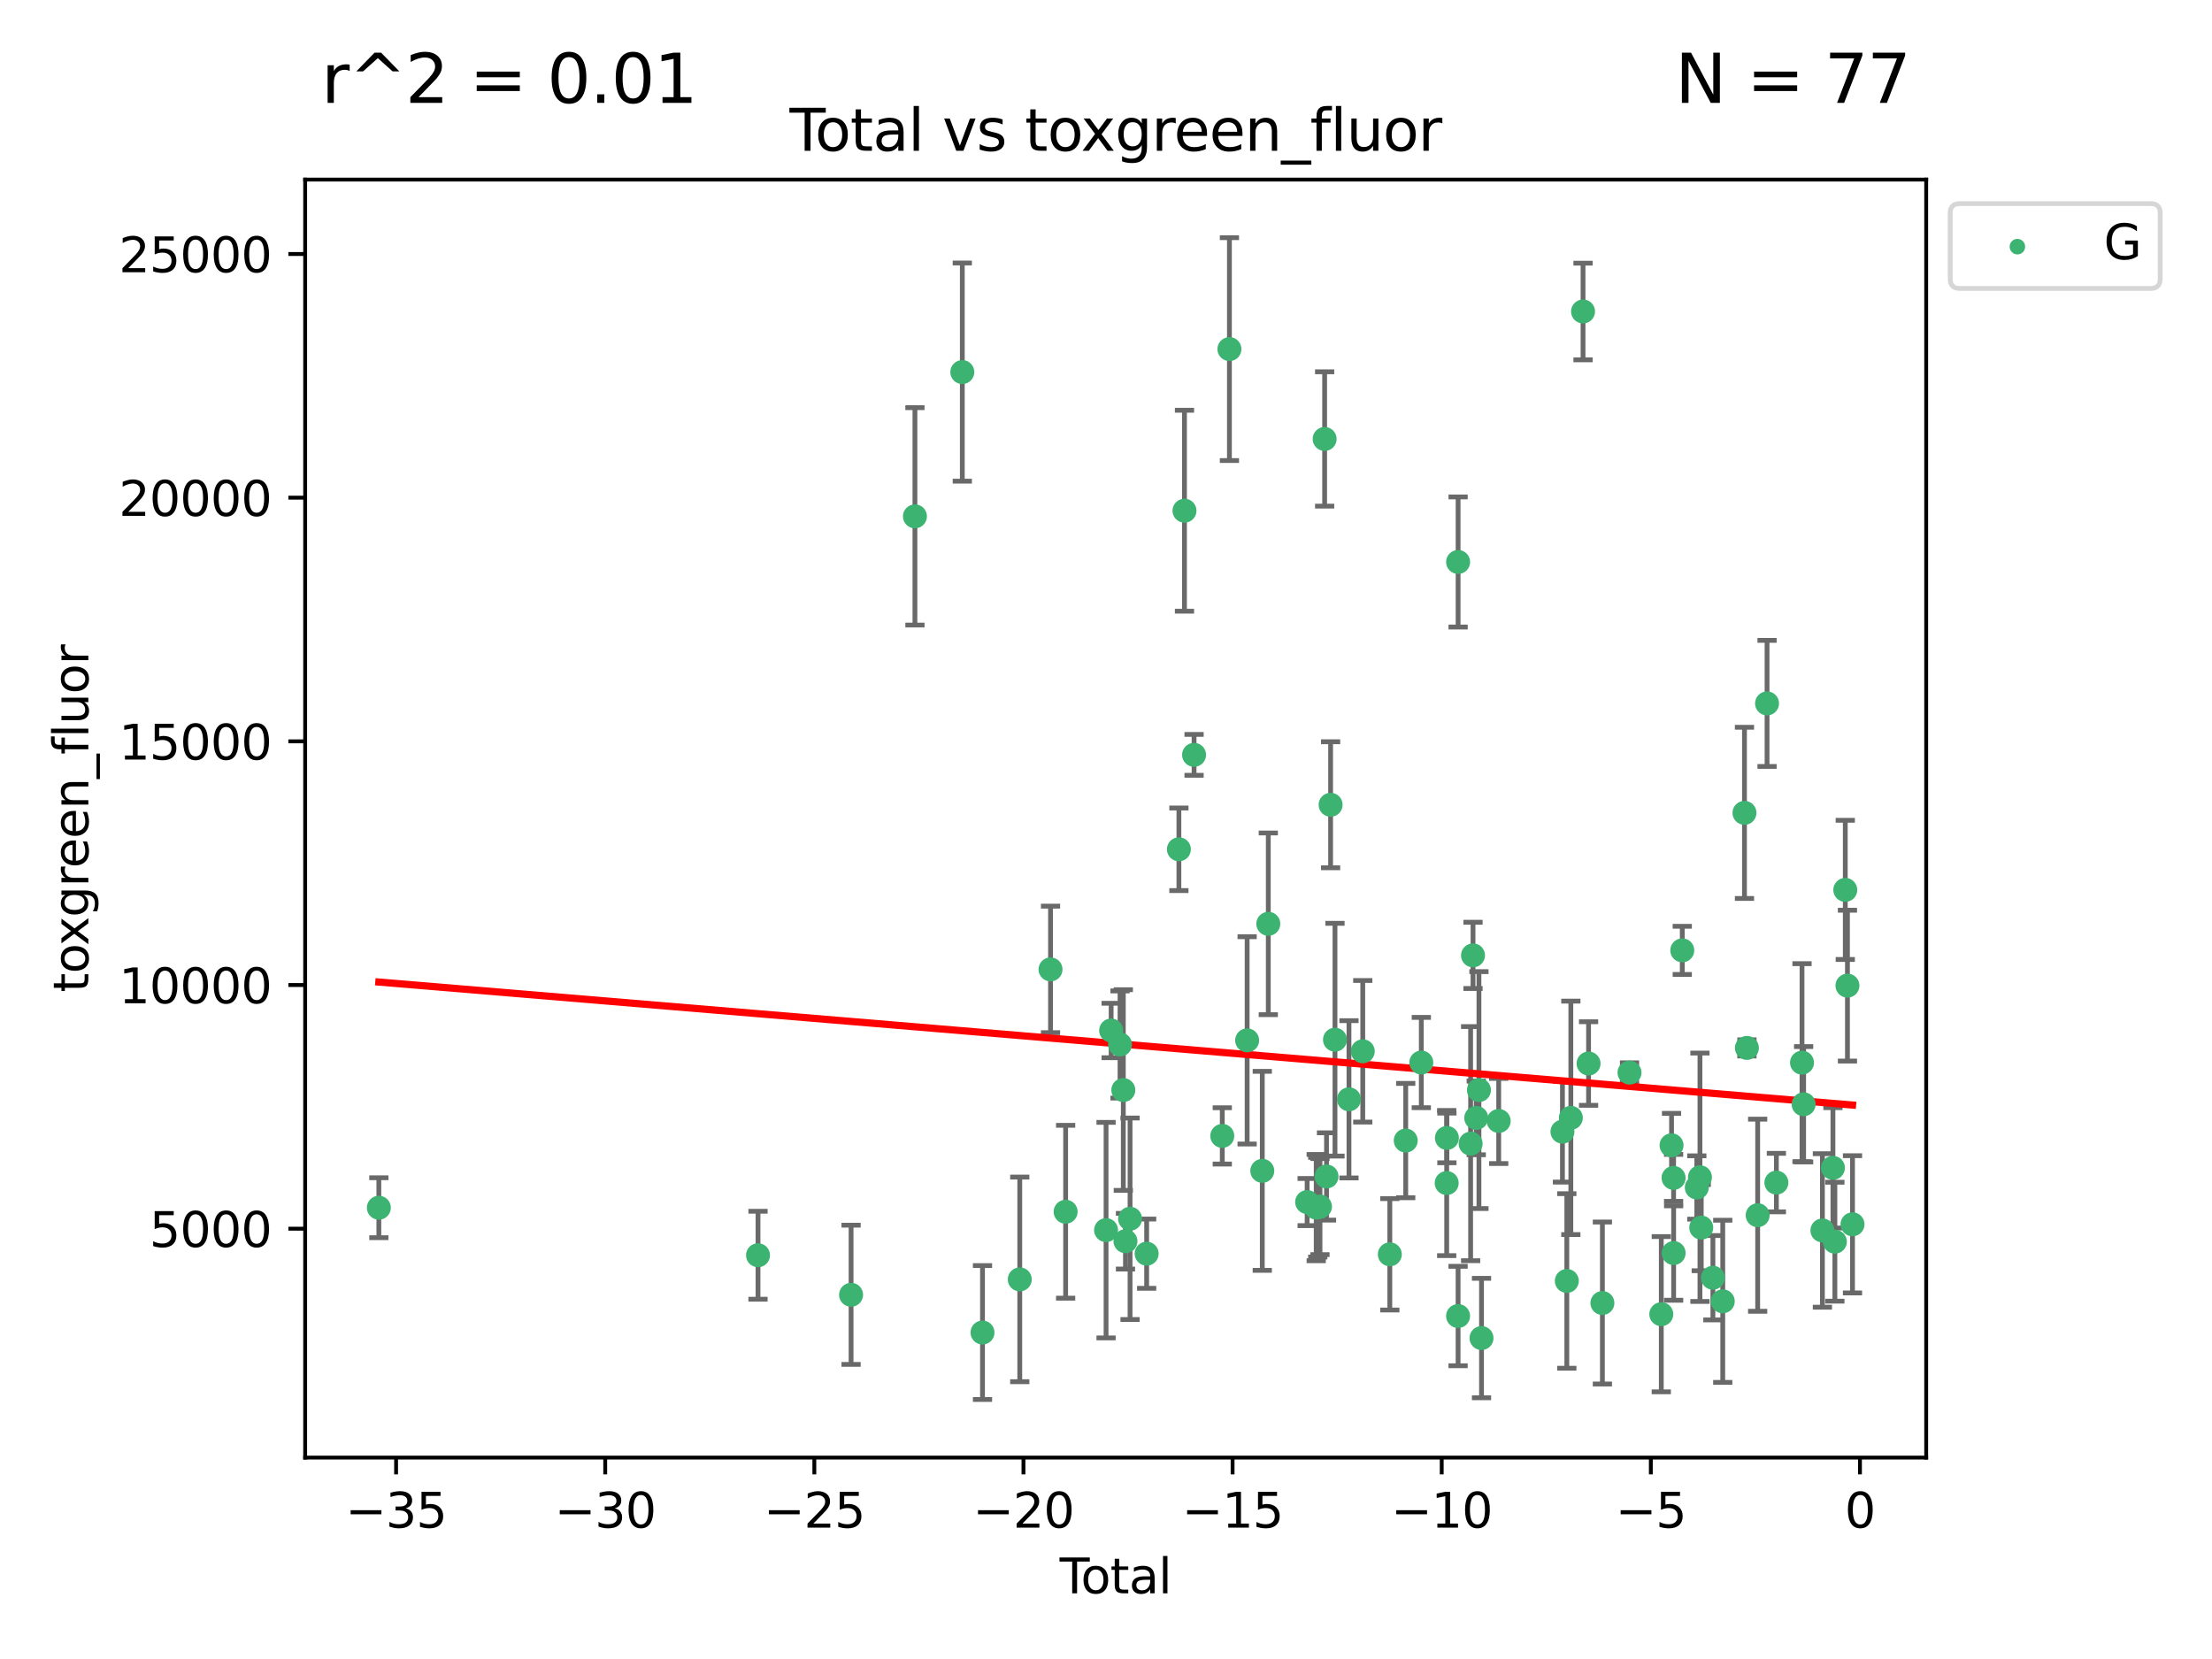 <?xml version="1.0" encoding="utf-8" standalone="no"?>
<!DOCTYPE svg PUBLIC "-//W3C//DTD SVG 1.1//EN"
  "http://www.w3.org/Graphics/SVG/1.1/DTD/svg11.dtd">
<svg xmlns:xlink="http://www.w3.org/1999/xlink" width="460.8pt" height="345.6pt" viewBox="0 0 460.8 345.6" xmlns="http://www.w3.org/2000/svg" version="1.1">
 <defs>
  <style type="text/css">*{stroke-linejoin: round; stroke-linecap: butt}</style>
 </defs>
 <g id="figure_1">
  <g id="patch_1">
   <path d="M 0 345.6 
L 460.8 345.6 
L 460.8 0 
L 0 0 
z
" style="fill: #ffffff"/>
  </g>
  <g id="axes_1">
   <g id="patch_2">
    <path d="M 63.571 303.64 
L 401.26 303.64 
L 401.26 37.411 
L 63.571 37.411 
z
" style="fill: #ffffff"/>
   </g>
   <g id="PathCollection_1">
    <defs>
     <path id="mf7a1ef591c" d="M 0 1.118 
C 0.297 1.118 0.581 1 0.791 0.791 
C 1 0.581 1.118 0.297 1.118 0 
C 1.118 -0.297 1 -0.581 0.791 -0.791 
C 0.581 -1 0.297 -1.118 0 -1.118 
C -0.297 -1.118 -0.581 -1 -0.791 -0.791 
C -1 -0.581 -1.118 -0.297 -1.118 0 
C -1.118 0.297 -1 0.581 -0.791 0.791 
C -0.581 1 -0.297 1.118 0 1.118 
z
" style="stroke: #3cb371"/>
    </defs>
    <g clip-path="url(#pe144954fd4)">
     <use xlink:href="#mf7a1ef591c" x="78.921" y="251.591" style="fill: #3cb371; stroke: #3cb371"/>
     <use xlink:href="#mf7a1ef591c" x="157.907" y="261.491" style="fill: #3cb371; stroke: #3cb371"/>
     <use xlink:href="#mf7a1ef591c" x="177.295" y="269.727" style="fill: #3cb371; stroke: #3cb371"/>
     <use xlink:href="#mf7a1ef591c" x="190.597" y="107.565" style="fill: #3cb371; stroke: #3cb371"/>
     <use xlink:href="#mf7a1ef591c" x="200.466" y="77.509" style="fill: #3cb371; stroke: #3cb371"/>
     <use xlink:href="#mf7a1ef591c" x="204.672" y="277.592" style="fill: #3cb371; stroke: #3cb371"/>
     <use xlink:href="#mf7a1ef591c" x="212.436" y="266.521" style="fill: #3cb371; stroke: #3cb371"/>
     <use xlink:href="#mf7a1ef591c" x="218.843" y="201.943" style="fill: #3cb371; stroke: #3cb371"/>
     <use xlink:href="#mf7a1ef591c" x="221.992" y="252.429" style="fill: #3cb371; stroke: #3cb371"/>
     <use xlink:href="#mf7a1ef591c" x="230.413" y="256.257" style="fill: #3cb371; stroke: #3cb371"/>
     <use xlink:href="#mf7a1ef591c" x="231.47" y="214.671" style="fill: #3cb371; stroke: #3cb371"/>
     <use xlink:href="#mf7a1ef591c" x="233.325" y="217.587" style="fill: #3cb371; stroke: #3cb371"/>
     <use xlink:href="#mf7a1ef591c" x="234.008" y="227.079" style="fill: #3cb371; stroke: #3cb371"/>
     <use xlink:href="#mf7a1ef591c" x="234.456" y="258.569" style="fill: #3cb371; stroke: #3cb371"/>
     <use xlink:href="#mf7a1ef591c" x="235.412" y="253.888" style="fill: #3cb371; stroke: #3cb371"/>
     <use xlink:href="#mf7a1ef591c" x="238.869" y="261.16" style="fill: #3cb371; stroke: #3cb371"/>
     <use xlink:href="#mf7a1ef591c" x="245.586" y="176.924" style="fill: #3cb371; stroke: #3cb371"/>
     <use xlink:href="#mf7a1ef591c" x="246.75" y="106.389" style="fill: #3cb371; stroke: #3cb371"/>
     <use xlink:href="#mf7a1ef591c" x="248.747" y="157.248" style="fill: #3cb371; stroke: #3cb371"/>
     <use xlink:href="#mf7a1ef591c" x="254.623" y="236.628" style="fill: #3cb371; stroke: #3cb371"/>
     <use xlink:href="#mf7a1ef591c" x="256.112" y="72.725" style="fill: #3cb371; stroke: #3cb371"/>
     <use xlink:href="#mf7a1ef591c" x="259.801" y="216.725" style="fill: #3cb371; stroke: #3cb371"/>
     <use xlink:href="#mf7a1ef591c" x="262.956" y="243.908" style="fill: #3cb371; stroke: #3cb371"/>
     <use xlink:href="#mf7a1ef591c" x="264.21" y="192.447" style="fill: #3cb371; stroke: #3cb371"/>
     <use xlink:href="#mf7a1ef591c" x="272.302" y="250.411" style="fill: #3cb371; stroke: #3cb371"/>
     <use xlink:href="#mf7a1ef591c" x="274.19" y="251.563" style="fill: #3cb371; stroke: #3cb371"/>
     <use xlink:href="#mf7a1ef591c" x="274.511" y="251.486" style="fill: #3cb371; stroke: #3cb371"/>
     <use xlink:href="#mf7a1ef591c" x="274.977" y="251.355" style="fill: #3cb371; stroke: #3cb371"/>
     <use xlink:href="#mf7a1ef591c" x="275.946" y="91.446" style="fill: #3cb371; stroke: #3cb371"/>
     <use xlink:href="#mf7a1ef591c" x="276.338" y="245.08" style="fill: #3cb371; stroke: #3cb371"/>
     <use xlink:href="#mf7a1ef591c" x="277.189" y="167.65" style="fill: #3cb371; stroke: #3cb371"/>
     <use xlink:href="#mf7a1ef591c" x="278.102" y="216.587" style="fill: #3cb371; stroke: #3cb371"/>
     <use xlink:href="#mf7a1ef591c" x="281.016" y="229.006" style="fill: #3cb371; stroke: #3cb371"/>
     <use xlink:href="#mf7a1ef591c" x="283.889" y="219.004" style="fill: #3cb371; stroke: #3cb371"/>
     <use xlink:href="#mf7a1ef591c" x="289.525" y="261.299" style="fill: #3cb371; stroke: #3cb371"/>
     <use xlink:href="#mf7a1ef591c" x="292.838" y="237.6" style="fill: #3cb371; stroke: #3cb371"/>
     <use xlink:href="#mf7a1ef591c" x="296.085" y="221.347" style="fill: #3cb371; stroke: #3cb371"/>
     <use xlink:href="#mf7a1ef591c" x="301.372" y="246.45" style="fill: #3cb371; stroke: #3cb371"/>
     <use xlink:href="#mf7a1ef591c" x="301.416" y="237.051" style="fill: #3cb371; stroke: #3cb371"/>
     <use xlink:href="#mf7a1ef591c" x="303.745" y="274.151" style="fill: #3cb371; stroke: #3cb371"/>
     <use xlink:href="#mf7a1ef591c" x="303.75" y="117.071" style="fill: #3cb371; stroke: #3cb371"/>
     <use xlink:href="#mf7a1ef591c" x="306.359" y="238.241" style="fill: #3cb371; stroke: #3cb371"/>
     <use xlink:href="#mf7a1ef591c" x="306.856" y="199.022" style="fill: #3cb371; stroke: #3cb371"/>
     <use xlink:href="#mf7a1ef591c" x="307.528" y="232.881" style="fill: #3cb371; stroke: #3cb371"/>
     <use xlink:href="#mf7a1ef591c" x="308.091" y="227.084" style="fill: #3cb371; stroke: #3cb371"/>
     <use xlink:href="#mf7a1ef591c" x="308.627" y="278.742" style="fill: #3cb371; stroke: #3cb371"/>
     <use xlink:href="#mf7a1ef591c" x="312.207" y="233.518" style="fill: #3cb371; stroke: #3cb371"/>
     <use xlink:href="#mf7a1ef591c" x="325.486" y="235.747" style="fill: #3cb371; stroke: #3cb371"/>
     <use xlink:href="#mf7a1ef591c" x="326.397" y="266.846" style="fill: #3cb371; stroke: #3cb371"/>
     <use xlink:href="#mf7a1ef591c" x="327.236" y="232.867" style="fill: #3cb371; stroke: #3cb371"/>
     <use xlink:href="#mf7a1ef591c" x="329.775" y="64.887" style="fill: #3cb371; stroke: #3cb371"/>
     <use xlink:href="#mf7a1ef591c" x="330.928" y="221.552" style="fill: #3cb371; stroke: #3cb371"/>
     <use xlink:href="#mf7a1ef591c" x="333.808" y="271.442" style="fill: #3cb371; stroke: #3cb371"/>
     <use xlink:href="#mf7a1ef591c" x="339.457" y="223.44" style="fill: #3cb371; stroke: #3cb371"/>
     <use xlink:href="#mf7a1ef591c" x="346.077" y="273.771" style="fill: #3cb371; stroke: #3cb371"/>
     <use xlink:href="#mf7a1ef591c" x="348.213" y="238.585" style="fill: #3cb371; stroke: #3cb371"/>
     <use xlink:href="#mf7a1ef591c" x="348.64" y="245.377" style="fill: #3cb371; stroke: #3cb371"/>
     <use xlink:href="#mf7a1ef591c" x="348.65" y="261.033" style="fill: #3cb371; stroke: #3cb371"/>
     <use xlink:href="#mf7a1ef591c" x="350.447" y="197.977" style="fill: #3cb371; stroke: #3cb371"/>
     <use xlink:href="#mf7a1ef591c" x="353.476" y="247.376" style="fill: #3cb371; stroke: #3cb371"/>
     <use xlink:href="#mf7a1ef591c" x="354.132" y="245.248" style="fill: #3cb371; stroke: #3cb371"/>
     <use xlink:href="#mf7a1ef591c" x="354.402" y="255.732" style="fill: #3cb371; stroke: #3cb371"/>
     <use xlink:href="#mf7a1ef591c" x="356.828" y="266.175" style="fill: #3cb371; stroke: #3cb371"/>
     <use xlink:href="#mf7a1ef591c" x="358.882" y="271.087" style="fill: #3cb371; stroke: #3cb371"/>
     <use xlink:href="#mf7a1ef591c" x="363.406" y="169.334" style="fill: #3cb371; stroke: #3cb371"/>
     <use xlink:href="#mf7a1ef591c" x="363.914" y="218.299" style="fill: #3cb371; stroke: #3cb371"/>
     <use xlink:href="#mf7a1ef591c" x="366.154" y="253.152" style="fill: #3cb371; stroke: #3cb371"/>
     <use xlink:href="#mf7a1ef591c" x="368.109" y="146.532" style="fill: #3cb371; stroke: #3cb371"/>
     <use xlink:href="#mf7a1ef591c" x="370.053" y="246.359" style="fill: #3cb371; stroke: #3cb371"/>
     <use xlink:href="#mf7a1ef591c" x="375.392" y="221.369" style="fill: #3cb371; stroke: #3cb371"/>
     <use xlink:href="#mf7a1ef591c" x="375.727" y="230.038" style="fill: #3cb371; stroke: #3cb371"/>
     <use xlink:href="#mf7a1ef591c" x="379.641" y="256.326" style="fill: #3cb371; stroke: #3cb371"/>
     <use xlink:href="#mf7a1ef591c" x="381.833" y="243.286" style="fill: #3cb371; stroke: #3cb371"/>
     <use xlink:href="#mf7a1ef591c" x="382.238" y="258.666" style="fill: #3cb371; stroke: #3cb371"/>
     <use xlink:href="#mf7a1ef591c" x="384.406" y="185.381" style="fill: #3cb371; stroke: #3cb371"/>
     <use xlink:href="#mf7a1ef591c" x="384.857" y="205.324" style="fill: #3cb371; stroke: #3cb371"/>
     <use xlink:href="#mf7a1ef591c" x="385.911" y="255.045" style="fill: #3cb371; stroke: #3cb371"/>
    </g>
   </g>
   <g id="matplotlib.axis_1">
    <g id="xtick_1">
     <g id="line2d_1">
      <defs>
       <path id="m5ee447bede" d="M 0 0 
L 0 3.5 
" style="stroke: #000000; stroke-width: 0.8"/>
      </defs>
      <g>
       <use xlink:href="#m5ee447bede" x="82.512" y="303.64" style="stroke: #000000; stroke-width: 0.8"/>
      </g>
     </g>
     <g id="text_1">
      <!-- −35 -->
      <g transform="translate(71.96 318.238)scale(0.1 -0.1)">
       <defs>
        <path id="DejaVuSans-2212" d="M 678 2272 
L 4684 2272 
L 4684 1741 
L 678 1741 
L 678 2272 
z
" transform="scale(0.016)"/>
        <path id="DejaVuSans-33" d="M 2597 2516 
Q 3050 2419 3304 2112 
Q 3559 1806 3559 1356 
Q 3559 666 3084 287 
Q 2609 -91 1734 -91 
Q 1441 -91 1130 -33 
Q 819 25 488 141 
L 488 750 
Q 750 597 1062 519 
Q 1375 441 1716 441 
Q 2309 441 2620 675 
Q 2931 909 2931 1356 
Q 2931 1769 2642 2001 
Q 2353 2234 1838 2234 
L 1294 2234 
L 1294 2753 
L 1863 2753 
Q 2328 2753 2575 2939 
Q 2822 3125 2822 3475 
Q 2822 3834 2567 4026 
Q 2313 4219 1838 4219 
Q 1578 4219 1281 4162 
Q 984 4106 628 3988 
L 628 4550 
Q 988 4650 1302 4700 
Q 1616 4750 1894 4750 
Q 2613 4750 3031 4423 
Q 3450 4097 3450 3541 
Q 3450 3153 3228 2886 
Q 3006 2619 2597 2516 
z
" transform="scale(0.016)"/>
        <path id="DejaVuSans-35" d="M 691 4666 
L 3169 4666 
L 3169 4134 
L 1269 4134 
L 1269 2991 
Q 1406 3038 1543 3061 
Q 1681 3084 1819 3084 
Q 2600 3084 3056 2656 
Q 3513 2228 3513 1497 
Q 3513 744 3044 326 
Q 2575 -91 1722 -91 
Q 1428 -91 1123 -41 
Q 819 9 494 109 
L 494 744 
Q 775 591 1075 516 
Q 1375 441 1709 441 
Q 2250 441 2565 725 
Q 2881 1009 2881 1497 
Q 2881 1984 2565 2268 
Q 2250 2553 1709 2553 
Q 1456 2553 1204 2497 
Q 953 2441 691 2322 
L 691 4666 
z
" transform="scale(0.016)"/>
       </defs>
       <use xlink:href="#DejaVuSans-2212"/>
       <use xlink:href="#DejaVuSans-33" x="83.789"/>
       <use xlink:href="#DejaVuSans-35" x="147.412"/>
      </g>
     </g>
    </g>
    <g id="xtick_2">
     <g id="line2d_2">
      <g>
       <use xlink:href="#m5ee447bede" x="126.077" y="303.64" style="stroke: #000000; stroke-width: 0.8"/>
      </g>
     </g>
     <g id="text_2">
      <!-- −30 -->
      <g transform="translate(115.524 318.238)scale(0.1 -0.1)">
       <defs>
        <path id="DejaVuSans-30" d="M 2034 4250 
Q 1547 4250 1301 3770 
Q 1056 3291 1056 2328 
Q 1056 1369 1301 889 
Q 1547 409 2034 409 
Q 2525 409 2770 889 
Q 3016 1369 3016 2328 
Q 3016 3291 2770 3770 
Q 2525 4250 2034 4250 
z
M 2034 4750 
Q 2819 4750 3233 4129 
Q 3647 3509 3647 2328 
Q 3647 1150 3233 529 
Q 2819 -91 2034 -91 
Q 1250 -91 836 529 
Q 422 1150 422 2328 
Q 422 3509 836 4129 
Q 1250 4750 2034 4750 
z
" transform="scale(0.016)"/>
       </defs>
       <use xlink:href="#DejaVuSans-2212"/>
       <use xlink:href="#DejaVuSans-33" x="83.789"/>
       <use xlink:href="#DejaVuSans-30" x="147.412"/>
      </g>
     </g>
    </g>
    <g id="xtick_3">
     <g id="line2d_3">
      <g>
       <use xlink:href="#m5ee447bede" x="169.641" y="303.64" style="stroke: #000000; stroke-width: 0.8"/>
      </g>
     </g>
     <g id="text_3">
      <!-- −25 -->
      <g transform="translate(159.089 318.238)scale(0.1 -0.1)">
       <defs>
        <path id="DejaVuSans-32" d="M 1228 531 
L 3431 531 
L 3431 0 
L 469 0 
L 469 531 
Q 828 903 1448 1529 
Q 2069 2156 2228 2338 
Q 2531 2678 2651 2914 
Q 2772 3150 2772 3378 
Q 2772 3750 2511 3984 
Q 2250 4219 1831 4219 
Q 1534 4219 1204 4116 
Q 875 4013 500 3803 
L 500 4441 
Q 881 4594 1212 4672 
Q 1544 4750 1819 4750 
Q 2544 4750 2975 4387 
Q 3406 4025 3406 3419 
Q 3406 3131 3298 2873 
Q 3191 2616 2906 2266 
Q 2828 2175 2409 1742 
Q 1991 1309 1228 531 
z
" transform="scale(0.016)"/>
       </defs>
       <use xlink:href="#DejaVuSans-2212"/>
       <use xlink:href="#DejaVuSans-32" x="83.789"/>
       <use xlink:href="#DejaVuSans-35" x="147.412"/>
      </g>
     </g>
    </g>
    <g id="xtick_4">
     <g id="line2d_4">
      <g>
       <use xlink:href="#m5ee447bede" x="213.206" y="303.64" style="stroke: #000000; stroke-width: 0.8"/>
      </g>
     </g>
     <g id="text_4">
      <!-- −20 -->
      <g transform="translate(202.653 318.238)scale(0.1 -0.1)">
       <use xlink:href="#DejaVuSans-2212"/>
       <use xlink:href="#DejaVuSans-32" x="83.789"/>
       <use xlink:href="#DejaVuSans-30" x="147.412"/>
      </g>
     </g>
    </g>
    <g id="xtick_5">
     <g id="line2d_5">
      <g>
       <use xlink:href="#m5ee447bede" x="256.77" y="303.64" style="stroke: #000000; stroke-width: 0.8"/>
      </g>
     </g>
     <g id="text_5">
      <!-- −15 -->
      <g transform="translate(246.218 318.238)scale(0.1 -0.1)">
       <defs>
        <path id="DejaVuSans-31" d="M 794 531 
L 1825 531 
L 1825 4091 
L 703 3866 
L 703 4441 
L 1819 4666 
L 2450 4666 
L 2450 531 
L 3481 531 
L 3481 0 
L 794 0 
L 794 531 
z
" transform="scale(0.016)"/>
       </defs>
       <use xlink:href="#DejaVuSans-2212"/>
       <use xlink:href="#DejaVuSans-31" x="83.789"/>
       <use xlink:href="#DejaVuSans-35" x="147.412"/>
      </g>
     </g>
    </g>
    <g id="xtick_6">
     <g id="line2d_6">
      <g>
       <use xlink:href="#m5ee447bede" x="300.335" y="303.64" style="stroke: #000000; stroke-width: 0.8"/>
      </g>
     </g>
     <g id="text_6">
      <!-- −10 -->
      <g transform="translate(289.782 318.238)scale(0.1 -0.1)">
       <use xlink:href="#DejaVuSans-2212"/>
       <use xlink:href="#DejaVuSans-31" x="83.789"/>
       <use xlink:href="#DejaVuSans-30" x="147.412"/>
      </g>
     </g>
    </g>
    <g id="xtick_7">
     <g id="line2d_7">
      <g>
       <use xlink:href="#m5ee447bede" x="343.899" y="303.64" style="stroke: #000000; stroke-width: 0.8"/>
      </g>
     </g>
     <g id="text_7">
      <!-- −5 -->
      <g transform="translate(336.528 318.238)scale(0.1 -0.1)">
       <use xlink:href="#DejaVuSans-2212"/>
       <use xlink:href="#DejaVuSans-35" x="83.789"/>
      </g>
     </g>
    </g>
    <g id="xtick_8">
     <g id="line2d_8">
      <g>
       <use xlink:href="#m5ee447bede" x="387.464" y="303.64" style="stroke: #000000; stroke-width: 0.8"/>
      </g>
     </g>
     <g id="text_8">
      <!-- 0 -->
      <g transform="translate(384.283 318.238)scale(0.1 -0.1)">
       <use xlink:href="#DejaVuSans-30"/>
      </g>
     </g>
    </g>
    <g id="text_9">
     <!-- Total -->
     <g transform="translate(220.739 331.917)scale(0.1 -0.1)">
      <defs>
       <path id="DejaVuSans-54" d="M -19 4666 
L 3928 4666 
L 3928 4134 
L 2272 4134 
L 2272 0 
L 1638 0 
L 1638 4134 
L -19 4134 
L -19 4666 
z
" transform="scale(0.016)"/>
       <path id="DejaVuSans-6f" d="M 1959 3097 
Q 1497 3097 1228 2736 
Q 959 2375 959 1747 
Q 959 1119 1226 758 
Q 1494 397 1959 397 
Q 2419 397 2687 759 
Q 2956 1122 2956 1747 
Q 2956 2369 2687 2733 
Q 2419 3097 1959 3097 
z
M 1959 3584 
Q 2709 3584 3137 3096 
Q 3566 2609 3566 1747 
Q 3566 888 3137 398 
Q 2709 -91 1959 -91 
Q 1206 -91 779 398 
Q 353 888 353 1747 
Q 353 2609 779 3096 
Q 1206 3584 1959 3584 
z
" transform="scale(0.016)"/>
       <path id="DejaVuSans-74" d="M 1172 4494 
L 1172 3500 
L 2356 3500 
L 2356 3053 
L 1172 3053 
L 1172 1153 
Q 1172 725 1289 603 
Q 1406 481 1766 481 
L 2356 481 
L 2356 0 
L 1766 0 
Q 1100 0 847 248 
Q 594 497 594 1153 
L 594 3053 
L 172 3053 
L 172 3500 
L 594 3500 
L 594 4494 
L 1172 4494 
z
" transform="scale(0.016)"/>
       <path id="DejaVuSans-61" d="M 2194 1759 
Q 1497 1759 1228 1600 
Q 959 1441 959 1056 
Q 959 750 1161 570 
Q 1363 391 1709 391 
Q 2188 391 2477 730 
Q 2766 1069 2766 1631 
L 2766 1759 
L 2194 1759 
z
M 3341 1997 
L 3341 0 
L 2766 0 
L 2766 531 
Q 2569 213 2275 61 
Q 1981 -91 1556 -91 
Q 1019 -91 701 211 
Q 384 513 384 1019 
Q 384 1609 779 1909 
Q 1175 2209 1959 2209 
L 2766 2209 
L 2766 2266 
Q 2766 2663 2505 2880 
Q 2244 3097 1772 3097 
Q 1472 3097 1187 3025 
Q 903 2953 641 2809 
L 641 3341 
Q 956 3463 1253 3523 
Q 1550 3584 1831 3584 
Q 2591 3584 2966 3190 
Q 3341 2797 3341 1997 
z
" transform="scale(0.016)"/>
       <path id="DejaVuSans-6c" d="M 603 4863 
L 1178 4863 
L 1178 0 
L 603 0 
L 603 4863 
z
" transform="scale(0.016)"/>
      </defs>
      <use xlink:href="#DejaVuSans-54"/>
      <use xlink:href="#DejaVuSans-6f" x="44.084"/>
      <use xlink:href="#DejaVuSans-74" x="105.266"/>
      <use xlink:href="#DejaVuSans-61" x="144.475"/>
      <use xlink:href="#DejaVuSans-6c" x="205.754"/>
     </g>
    </g>
   </g>
   <g id="matplotlib.axis_2">
    <g id="ytick_1">
     <g id="line2d_9">
      <defs>
       <path id="m5519aa13ea" d="M 0 0 
L -3.5 0 
" style="stroke: #000000; stroke-width: 0.8"/>
      </defs>
      <g>
       <use xlink:href="#m5519aa13ea" x="63.571" y="255.959" style="stroke: #000000; stroke-width: 0.8"/>
      </g>
     </g>
     <g id="text_10">
      <!-- 5000 -->
      <g transform="translate(31.121 259.758)scale(0.1 -0.1)">
       <use xlink:href="#DejaVuSans-35"/>
       <use xlink:href="#DejaVuSans-30" x="63.623"/>
       <use xlink:href="#DejaVuSans-30" x="127.246"/>
       <use xlink:href="#DejaVuSans-30" x="190.869"/>
      </g>
     </g>
    </g>
    <g id="ytick_2">
     <g id="line2d_10">
      <g>
       <use xlink:href="#m5519aa13ea" x="63.571" y="205.197" style="stroke: #000000; stroke-width: 0.8"/>
      </g>
     </g>
     <g id="text_11">
      <!-- 10000 -->
      <g transform="translate(24.759 208.997)scale(0.1 -0.1)">
       <use xlink:href="#DejaVuSans-31"/>
       <use xlink:href="#DejaVuSans-30" x="63.623"/>
       <use xlink:href="#DejaVuSans-30" x="127.246"/>
       <use xlink:href="#DejaVuSans-30" x="190.869"/>
       <use xlink:href="#DejaVuSans-30" x="254.492"/>
      </g>
     </g>
    </g>
    <g id="ytick_3">
     <g id="line2d_11">
      <g>
       <use xlink:href="#m5519aa13ea" x="63.571" y="154.436" style="stroke: #000000; stroke-width: 0.8"/>
      </g>
     </g>
     <g id="text_12">
      <!-- 15000 -->
      <g transform="translate(24.759 158.235)scale(0.1 -0.1)">
       <use xlink:href="#DejaVuSans-31"/>
       <use xlink:href="#DejaVuSans-35" x="63.623"/>
       <use xlink:href="#DejaVuSans-30" x="127.246"/>
       <use xlink:href="#DejaVuSans-30" x="190.869"/>
       <use xlink:href="#DejaVuSans-30" x="254.492"/>
      </g>
     </g>
    </g>
    <g id="ytick_4">
     <g id="line2d_12">
      <g>
       <use xlink:href="#m5519aa13ea" x="63.571" y="103.674" style="stroke: #000000; stroke-width: 0.8"/>
      </g>
     </g>
     <g id="text_13">
      <!-- 20000 -->
      <g transform="translate(24.759 107.473)scale(0.1 -0.1)">
       <use xlink:href="#DejaVuSans-32"/>
       <use xlink:href="#DejaVuSans-30" x="63.623"/>
       <use xlink:href="#DejaVuSans-30" x="127.246"/>
       <use xlink:href="#DejaVuSans-30" x="190.869"/>
       <use xlink:href="#DejaVuSans-30" x="254.492"/>
      </g>
     </g>
    </g>
    <g id="ytick_5">
     <g id="line2d_13">
      <g>
       <use xlink:href="#m5519aa13ea" x="63.571" y="52.912" style="stroke: #000000; stroke-width: 0.8"/>
      </g>
     </g>
     <g id="text_14">
      <!-- 25000 -->
      <g transform="translate(24.759 56.711)scale(0.1 -0.1)">
       <use xlink:href="#DejaVuSans-32"/>
       <use xlink:href="#DejaVuSans-35" x="63.623"/>
       <use xlink:href="#DejaVuSans-30" x="127.246"/>
       <use xlink:href="#DejaVuSans-30" x="190.869"/>
       <use xlink:href="#DejaVuSans-30" x="254.492"/>
      </g>
     </g>
    </g>
    <g id="text_15">
     <!-- toxgreen_fluor -->
     <g transform="translate(18.401 206.72)rotate(-90)scale(0.1 -0.1)">
      <defs>
       <path id="DejaVuSans-78" d="M 3513 3500 
L 2247 1797 
L 3578 0 
L 2900 0 
L 1881 1375 
L 863 0 
L 184 0 
L 1544 1831 
L 300 3500 
L 978 3500 
L 1906 2253 
L 2834 3500 
L 3513 3500 
z
" transform="scale(0.016)"/>
       <path id="DejaVuSans-67" d="M 2906 1791 
Q 2906 2416 2648 2759 
Q 2391 3103 1925 3103 
Q 1463 3103 1205 2759 
Q 947 2416 947 1791 
Q 947 1169 1205 825 
Q 1463 481 1925 481 
Q 2391 481 2648 825 
Q 2906 1169 2906 1791 
z
M 3481 434 
Q 3481 -459 3084 -895 
Q 2688 -1331 1869 -1331 
Q 1566 -1331 1297 -1286 
Q 1028 -1241 775 -1147 
L 775 -588 
Q 1028 -725 1275 -790 
Q 1522 -856 1778 -856 
Q 2344 -856 2625 -561 
Q 2906 -266 2906 331 
L 2906 616 
Q 2728 306 2450 153 
Q 2172 0 1784 0 
Q 1141 0 747 490 
Q 353 981 353 1791 
Q 353 2603 747 3093 
Q 1141 3584 1784 3584 
Q 2172 3584 2450 3431 
Q 2728 3278 2906 2969 
L 2906 3500 
L 3481 3500 
L 3481 434 
z
" transform="scale(0.016)"/>
       <path id="DejaVuSans-72" d="M 2631 2963 
Q 2534 3019 2420 3045 
Q 2306 3072 2169 3072 
Q 1681 3072 1420 2755 
Q 1159 2438 1159 1844 
L 1159 0 
L 581 0 
L 581 3500 
L 1159 3500 
L 1159 2956 
Q 1341 3275 1631 3429 
Q 1922 3584 2338 3584 
Q 2397 3584 2469 3576 
Q 2541 3569 2628 3553 
L 2631 2963 
z
" transform="scale(0.016)"/>
       <path id="DejaVuSans-65" d="M 3597 1894 
L 3597 1613 
L 953 1613 
Q 991 1019 1311 708 
Q 1631 397 2203 397 
Q 2534 397 2845 478 
Q 3156 559 3463 722 
L 3463 178 
Q 3153 47 2828 -22 
Q 2503 -91 2169 -91 
Q 1331 -91 842 396 
Q 353 884 353 1716 
Q 353 2575 817 3079 
Q 1281 3584 2069 3584 
Q 2775 3584 3186 3129 
Q 3597 2675 3597 1894 
z
M 3022 2063 
Q 3016 2534 2758 2815 
Q 2500 3097 2075 3097 
Q 1594 3097 1305 2825 
Q 1016 2553 972 2059 
L 3022 2063 
z
" transform="scale(0.016)"/>
       <path id="DejaVuSans-6e" d="M 3513 2113 
L 3513 0 
L 2938 0 
L 2938 2094 
Q 2938 2591 2744 2837 
Q 2550 3084 2163 3084 
Q 1697 3084 1428 2787 
Q 1159 2491 1159 1978 
L 1159 0 
L 581 0 
L 581 3500 
L 1159 3500 
L 1159 2956 
Q 1366 3272 1645 3428 
Q 1925 3584 2291 3584 
Q 2894 3584 3203 3211 
Q 3513 2838 3513 2113 
z
" transform="scale(0.016)"/>
       <path id="DejaVuSans-5f" d="M 3263 -1063 
L 3263 -1509 
L -63 -1509 
L -63 -1063 
L 3263 -1063 
z
" transform="scale(0.016)"/>
       <path id="DejaVuSans-66" d="M 2375 4863 
L 2375 4384 
L 1825 4384 
Q 1516 4384 1395 4259 
Q 1275 4134 1275 3809 
L 1275 3500 
L 2222 3500 
L 2222 3053 
L 1275 3053 
L 1275 0 
L 697 0 
L 697 3053 
L 147 3053 
L 147 3500 
L 697 3500 
L 697 3744 
Q 697 4328 969 4595 
Q 1241 4863 1831 4863 
L 2375 4863 
z
" transform="scale(0.016)"/>
       <path id="DejaVuSans-75" d="M 544 1381 
L 544 3500 
L 1119 3500 
L 1119 1403 
Q 1119 906 1312 657 
Q 1506 409 1894 409 
Q 2359 409 2629 706 
Q 2900 1003 2900 1516 
L 2900 3500 
L 3475 3500 
L 3475 0 
L 2900 0 
L 2900 538 
Q 2691 219 2414 64 
Q 2138 -91 1772 -91 
Q 1169 -91 856 284 
Q 544 659 544 1381 
z
M 1991 3584 
L 1991 3584 
z
" transform="scale(0.016)"/>
      </defs>
      <use xlink:href="#DejaVuSans-74"/>
      <use xlink:href="#DejaVuSans-6f" x="39.209"/>
      <use xlink:href="#DejaVuSans-78" x="97.266"/>
      <use xlink:href="#DejaVuSans-67" x="156.445"/>
      <use xlink:href="#DejaVuSans-72" x="219.922"/>
      <use xlink:href="#DejaVuSans-65" x="258.785"/>
      <use xlink:href="#DejaVuSans-65" x="320.309"/>
      <use xlink:href="#DejaVuSans-6e" x="381.832"/>
      <use xlink:href="#DejaVuSans-5f" x="445.211"/>
      <use xlink:href="#DejaVuSans-66" x="495.211"/>
      <use xlink:href="#DejaVuSans-6c" x="530.416"/>
      <use xlink:href="#DejaVuSans-75" x="558.199"/>
      <use xlink:href="#DejaVuSans-6f" x="621.578"/>
      <use xlink:href="#DejaVuSans-72" x="682.76"/>
     </g>
    </g>
   </g>
   <g id="LineCollection_1">
    <path d="M 78.921 257.833 
L 78.921 245.349 
" clip-path="url(#pe144954fd4)" style="fill: none; stroke: #696969"/>
    <path d="M 157.907 270.651 
L 157.907 252.331 
" clip-path="url(#pe144954fd4)" style="fill: none; stroke: #696969"/>
    <path d="M 177.295 284.225 
L 177.295 255.229 
" clip-path="url(#pe144954fd4)" style="fill: none; stroke: #696969"/>
    <path d="M 190.597 130.21 
L 190.597 84.921 
" clip-path="url(#pe144954fd4)" style="fill: none; stroke: #696969"/>
    <path d="M 200.466 100.235 
L 200.466 54.783 
" clip-path="url(#pe144954fd4)" style="fill: none; stroke: #696969"/>
    <path d="M 204.672 291.539 
L 204.672 263.645 
" clip-path="url(#pe144954fd4)" style="fill: none; stroke: #696969"/>
    <path d="M 212.436 287.833 
L 212.436 245.208 
" clip-path="url(#pe144954fd4)" style="fill: none; stroke: #696969"/>
    <path d="M 218.843 215.117 
L 218.843 188.769 
" clip-path="url(#pe144954fd4)" style="fill: none; stroke: #696969"/>
    <path d="M 221.992 270.435 
L 221.992 234.422 
" clip-path="url(#pe144954fd4)" style="fill: none; stroke: #696969"/>
    <path d="M 230.413 278.707 
L 230.413 233.807 
" clip-path="url(#pe144954fd4)" style="fill: none; stroke: #696969"/>
    <path d="M 231.47 220.342 
L 231.47 209 
" clip-path="url(#pe144954fd4)" style="fill: none; stroke: #696969"/>
    <path d="M 233.325 228.748 
L 233.325 206.426 
" clip-path="url(#pe144954fd4)" style="fill: none; stroke: #696969"/>
    <path d="M 234.008 247.98 
L 234.008 206.178 
" clip-path="url(#pe144954fd4)" style="fill: none; stroke: #696969"/>
    <path d="M 234.456 264.364 
L 234.456 252.774 
" clip-path="url(#pe144954fd4)" style="fill: none; stroke: #696969"/>
    <path d="M 235.412 274.878 
L 235.412 232.898 
" clip-path="url(#pe144954fd4)" style="fill: none; stroke: #696969"/>
    <path d="M 238.869 268.373 
L 238.869 253.946 
" clip-path="url(#pe144954fd4)" style="fill: none; stroke: #696969"/>
    <path d="M 245.586 185.526 
L 245.586 168.322 
" clip-path="url(#pe144954fd4)" style="fill: none; stroke: #696969"/>
    <path d="M 246.75 127.318 
L 246.75 85.461 
" clip-path="url(#pe144954fd4)" style="fill: none; stroke: #696969"/>
    <path d="M 248.747 161.508 
L 248.747 152.989 
" clip-path="url(#pe144954fd4)" style="fill: none; stroke: #696969"/>
    <path d="M 254.623 242.491 
L 254.623 230.765 
" clip-path="url(#pe144954fd4)" style="fill: none; stroke: #696969"/>
    <path d="M 256.112 95.938 
L 256.112 49.513 
" clip-path="url(#pe144954fd4)" style="fill: none; stroke: #696969"/>
    <path d="M 259.801 238.319 
L 259.801 195.132 
" clip-path="url(#pe144954fd4)" style="fill: none; stroke: #696969"/>
    <path d="M 262.956 264.634 
L 262.956 223.182 
" clip-path="url(#pe144954fd4)" style="fill: none; stroke: #696969"/>
    <path d="M 264.21 211.369 
L 264.21 173.526 
" clip-path="url(#pe144954fd4)" style="fill: none; stroke: #696969"/>
    <path d="M 272.302 255.321 
L 272.302 245.501 
" clip-path="url(#pe144954fd4)" style="fill: none; stroke: #696969"/>
    <path d="M 274.19 262.63 
L 274.19 240.495 
" clip-path="url(#pe144954fd4)" style="fill: none; stroke: #696969"/>
    <path d="M 274.511 261.865 
L 274.511 241.107 
" clip-path="url(#pe144954fd4)" style="fill: none; stroke: #696969"/>
    <path d="M 274.977 261.363 
L 274.977 241.347 
" clip-path="url(#pe144954fd4)" style="fill: none; stroke: #696969"/>
    <path d="M 275.946 105.439 
L 275.946 77.452 
" clip-path="url(#pe144954fd4)" style="fill: none; stroke: #696969"/>
    <path d="M 276.338 254.173 
L 276.338 235.987 
" clip-path="url(#pe144954fd4)" style="fill: none; stroke: #696969"/>
    <path d="M 277.189 180.778 
L 277.189 154.521 
" clip-path="url(#pe144954fd4)" style="fill: none; stroke: #696969"/>
    <path d="M 278.102 240.832 
L 278.102 192.342 
" clip-path="url(#pe144954fd4)" style="fill: none; stroke: #696969"/>
    <path d="M 281.016 245.385 
L 281.016 212.626 
" clip-path="url(#pe144954fd4)" style="fill: none; stroke: #696969"/>
    <path d="M 283.889 233.752 
L 283.889 204.257 
" clip-path="url(#pe144954fd4)" style="fill: none; stroke: #696969"/>
    <path d="M 289.525 272.895 
L 289.525 249.702 
" clip-path="url(#pe144954fd4)" style="fill: none; stroke: #696969"/>
    <path d="M 292.838 249.507 
L 292.838 225.693 
" clip-path="url(#pe144954fd4)" style="fill: none; stroke: #696969"/>
    <path d="M 296.085 230.749 
L 296.085 211.945 
" clip-path="url(#pe144954fd4)" style="fill: none; stroke: #696969"/>
    <path d="M 301.372 261.566 
L 301.372 231.335 
" clip-path="url(#pe144954fd4)" style="fill: none; stroke: #696969"/>
    <path d="M 301.416 242.224 
L 301.416 231.878 
" clip-path="url(#pe144954fd4)" style="fill: none; stroke: #696969"/>
    <path d="M 303.745 284.512 
L 303.745 263.79 
" clip-path="url(#pe144954fd4)" style="fill: none; stroke: #696969"/>
    <path d="M 303.75 130.62 
L 303.75 103.523 
" clip-path="url(#pe144954fd4)" style="fill: none; stroke: #696969"/>
    <path d="M 306.359 262.629 
L 306.359 213.854 
" clip-path="url(#pe144954fd4)" style="fill: none; stroke: #696969"/>
    <path d="M 306.856 205.921 
L 306.856 192.122 
" clip-path="url(#pe144954fd4)" style="fill: none; stroke: #696969"/>
    <path d="M 307.528 240.56 
L 307.528 225.203 
" clip-path="url(#pe144954fd4)" style="fill: none; stroke: #696969"/>
    <path d="M 308.091 251.76 
L 308.091 202.409 
" clip-path="url(#pe144954fd4)" style="fill: none; stroke: #696969"/>
    <path d="M 308.627 291.186 
L 308.627 266.299 
" clip-path="url(#pe144954fd4)" style="fill: none; stroke: #696969"/>
    <path d="M 312.207 242.384 
L 312.207 224.653 
" clip-path="url(#pe144954fd4)" style="fill: none; stroke: #696969"/>
    <path d="M 325.486 246.252 
L 325.486 225.242 
" clip-path="url(#pe144954fd4)" style="fill: none; stroke: #696969"/>
    <path d="M 326.397 285.025 
L 326.397 248.666 
" clip-path="url(#pe144954fd4)" style="fill: none; stroke: #696969"/>
    <path d="M 327.236 257.183 
L 327.236 208.551 
" clip-path="url(#pe144954fd4)" style="fill: none; stroke: #696969"/>
    <path d="M 329.775 74.955 
L 329.775 54.819 
" clip-path="url(#pe144954fd4)" style="fill: none; stroke: #696969"/>
    <path d="M 330.928 230.258 
L 330.928 212.846 
" clip-path="url(#pe144954fd4)" style="fill: none; stroke: #696969"/>
    <path d="M 333.808 288.314 
L 333.808 254.57 
" clip-path="url(#pe144954fd4)" style="fill: none; stroke: #696969"/>
    <path d="M 339.457 225.475 
L 339.457 221.405 
" clip-path="url(#pe144954fd4)" style="fill: none; stroke: #696969"/>
    <path d="M 346.077 289.941 
L 346.077 257.602 
" clip-path="url(#pe144954fd4)" style="fill: none; stroke: #696969"/>
    <path d="M 348.213 245.232 
L 348.213 231.937 
" clip-path="url(#pe144954fd4)" style="fill: none; stroke: #696969"/>
    <path d="M 348.64 250.271 
L 348.64 240.483 
" clip-path="url(#pe144954fd4)" style="fill: none; stroke: #696969"/>
    <path d="M 348.65 270.864 
L 348.65 251.201 
" clip-path="url(#pe144954fd4)" style="fill: none; stroke: #696969"/>
    <path d="M 350.447 202.992 
L 350.447 192.962 
" clip-path="url(#pe144954fd4)" style="fill: none; stroke: #696969"/>
    <path d="M 353.476 253.973 
L 353.476 240.778 
" clip-path="url(#pe144954fd4)" style="fill: none; stroke: #696969"/>
    <path d="M 354.132 271.12 
L 354.132 219.375 
" clip-path="url(#pe144954fd4)" style="fill: none; stroke: #696969"/>
    <path d="M 354.402 264.71 
L 354.402 246.754 
" clip-path="url(#pe144954fd4)" style="fill: none; stroke: #696969"/>
    <path d="M 356.828 274.96 
L 356.828 257.389 
" clip-path="url(#pe144954fd4)" style="fill: none; stroke: #696969"/>
    <path d="M 358.882 287.977 
L 358.882 254.198 
" clip-path="url(#pe144954fd4)" style="fill: none; stroke: #696969"/>
    <path d="M 363.406 187.162 
L 363.406 151.507 
" clip-path="url(#pe144954fd4)" style="fill: none; stroke: #696969"/>
    <path d="M 363.914 219.983 
L 363.914 216.614 
" clip-path="url(#pe144954fd4)" style="fill: none; stroke: #696969"/>
    <path d="M 366.154 273.163 
L 366.154 233.141 
" clip-path="url(#pe144954fd4)" style="fill: none; stroke: #696969"/>
    <path d="M 368.109 159.666 
L 368.109 133.398 
" clip-path="url(#pe144954fd4)" style="fill: none; stroke: #696969"/>
    <path d="M 370.053 252.453 
L 370.053 240.264 
" clip-path="url(#pe144954fd4)" style="fill: none; stroke: #696969"/>
    <path d="M 375.392 241.991 
L 375.392 200.748 
" clip-path="url(#pe144954fd4)" style="fill: none; stroke: #696969"/>
    <path d="M 375.727 242.054 
L 375.727 218.022 
" clip-path="url(#pe144954fd4)" style="fill: none; stroke: #696969"/>
    <path d="M 379.641 272.315 
L 379.641 240.338 
" clip-path="url(#pe144954fd4)" style="fill: none; stroke: #696969"/>
    <path d="M 381.833 255.819 
L 381.833 230.752 
" clip-path="url(#pe144954fd4)" style="fill: none; stroke: #696969"/>
    <path d="M 382.238 271.052 
L 382.238 246.28 
" clip-path="url(#pe144954fd4)" style="fill: none; stroke: #696969"/>
    <path d="M 384.406 199.878 
L 384.406 170.885 
" clip-path="url(#pe144954fd4)" style="fill: none; stroke: #696969"/>
    <path d="M 384.857 221.035 
L 384.857 189.614 
" clip-path="url(#pe144954fd4)" style="fill: none; stroke: #696969"/>
    <path d="M 385.911 269.341 
L 385.911 240.749 
" clip-path="url(#pe144954fd4)" style="fill: none; stroke: #696969"/>
   </g>
   <g id="line2d_14">
    <defs>
     <path id="m67064338ee" d="M 2 0 
L -2 -0 
" style="stroke: #696969"/>
    </defs>
    <g clip-path="url(#pe144954fd4)">
     <use xlink:href="#m67064338ee" x="78.921" y="257.833" style="fill: #696969; stroke: #696969"/>
     <use xlink:href="#m67064338ee" x="157.907" y="270.651" style="fill: #696969; stroke: #696969"/>
     <use xlink:href="#m67064338ee" x="177.295" y="284.225" style="fill: #696969; stroke: #696969"/>
     <use xlink:href="#m67064338ee" x="190.597" y="130.21" style="fill: #696969; stroke: #696969"/>
     <use xlink:href="#m67064338ee" x="200.466" y="100.235" style="fill: #696969; stroke: #696969"/>
     <use xlink:href="#m67064338ee" x="204.672" y="291.539" style="fill: #696969; stroke: #696969"/>
     <use xlink:href="#m67064338ee" x="212.436" y="287.833" style="fill: #696969; stroke: #696969"/>
     <use xlink:href="#m67064338ee" x="218.843" y="215.117" style="fill: #696969; stroke: #696969"/>
     <use xlink:href="#m67064338ee" x="221.992" y="270.435" style="fill: #696969; stroke: #696969"/>
     <use xlink:href="#m67064338ee" x="230.413" y="278.707" style="fill: #696969; stroke: #696969"/>
     <use xlink:href="#m67064338ee" x="231.47" y="220.342" style="fill: #696969; stroke: #696969"/>
     <use xlink:href="#m67064338ee" x="233.325" y="228.748" style="fill: #696969; stroke: #696969"/>
     <use xlink:href="#m67064338ee" x="234.008" y="247.98" style="fill: #696969; stroke: #696969"/>
     <use xlink:href="#m67064338ee" x="234.456" y="264.364" style="fill: #696969; stroke: #696969"/>
     <use xlink:href="#m67064338ee" x="235.412" y="274.878" style="fill: #696969; stroke: #696969"/>
     <use xlink:href="#m67064338ee" x="238.869" y="268.373" style="fill: #696969; stroke: #696969"/>
     <use xlink:href="#m67064338ee" x="245.586" y="185.526" style="fill: #696969; stroke: #696969"/>
     <use xlink:href="#m67064338ee" x="246.75" y="127.318" style="fill: #696969; stroke: #696969"/>
     <use xlink:href="#m67064338ee" x="248.747" y="161.508" style="fill: #696969; stroke: #696969"/>
     <use xlink:href="#m67064338ee" x="254.623" y="242.491" style="fill: #696969; stroke: #696969"/>
     <use xlink:href="#m67064338ee" x="256.112" y="95.938" style="fill: #696969; stroke: #696969"/>
     <use xlink:href="#m67064338ee" x="259.801" y="238.319" style="fill: #696969; stroke: #696969"/>
     <use xlink:href="#m67064338ee" x="262.956" y="264.634" style="fill: #696969; stroke: #696969"/>
     <use xlink:href="#m67064338ee" x="264.21" y="211.369" style="fill: #696969; stroke: #696969"/>
     <use xlink:href="#m67064338ee" x="272.302" y="255.321" style="fill: #696969; stroke: #696969"/>
     <use xlink:href="#m67064338ee" x="274.19" y="262.63" style="fill: #696969; stroke: #696969"/>
     <use xlink:href="#m67064338ee" x="274.511" y="261.865" style="fill: #696969; stroke: #696969"/>
     <use xlink:href="#m67064338ee" x="274.977" y="261.363" style="fill: #696969; stroke: #696969"/>
     <use xlink:href="#m67064338ee" x="275.946" y="105.439" style="fill: #696969; stroke: #696969"/>
     <use xlink:href="#m67064338ee" x="276.338" y="254.173" style="fill: #696969; stroke: #696969"/>
     <use xlink:href="#m67064338ee" x="277.189" y="180.778" style="fill: #696969; stroke: #696969"/>
     <use xlink:href="#m67064338ee" x="278.102" y="240.832" style="fill: #696969; stroke: #696969"/>
     <use xlink:href="#m67064338ee" x="281.016" y="245.385" style="fill: #696969; stroke: #696969"/>
     <use xlink:href="#m67064338ee" x="283.889" y="233.752" style="fill: #696969; stroke: #696969"/>
     <use xlink:href="#m67064338ee" x="289.525" y="272.895" style="fill: #696969; stroke: #696969"/>
     <use xlink:href="#m67064338ee" x="292.838" y="249.507" style="fill: #696969; stroke: #696969"/>
     <use xlink:href="#m67064338ee" x="296.085" y="230.749" style="fill: #696969; stroke: #696969"/>
     <use xlink:href="#m67064338ee" x="301.372" y="261.566" style="fill: #696969; stroke: #696969"/>
     <use xlink:href="#m67064338ee" x="301.416" y="242.224" style="fill: #696969; stroke: #696969"/>
     <use xlink:href="#m67064338ee" x="303.745" y="284.512" style="fill: #696969; stroke: #696969"/>
     <use xlink:href="#m67064338ee" x="303.75" y="130.62" style="fill: #696969; stroke: #696969"/>
     <use xlink:href="#m67064338ee" x="306.359" y="262.629" style="fill: #696969; stroke: #696969"/>
     <use xlink:href="#m67064338ee" x="306.856" y="205.921" style="fill: #696969; stroke: #696969"/>
     <use xlink:href="#m67064338ee" x="307.528" y="240.56" style="fill: #696969; stroke: #696969"/>
     <use xlink:href="#m67064338ee" x="308.091" y="251.76" style="fill: #696969; stroke: #696969"/>
     <use xlink:href="#m67064338ee" x="308.627" y="291.186" style="fill: #696969; stroke: #696969"/>
     <use xlink:href="#m67064338ee" x="312.207" y="242.384" style="fill: #696969; stroke: #696969"/>
     <use xlink:href="#m67064338ee" x="325.486" y="246.252" style="fill: #696969; stroke: #696969"/>
     <use xlink:href="#m67064338ee" x="326.397" y="285.025" style="fill: #696969; stroke: #696969"/>
     <use xlink:href="#m67064338ee" x="327.236" y="257.183" style="fill: #696969; stroke: #696969"/>
     <use xlink:href="#m67064338ee" x="329.775" y="74.955" style="fill: #696969; stroke: #696969"/>
     <use xlink:href="#m67064338ee" x="330.928" y="230.258" style="fill: #696969; stroke: #696969"/>
     <use xlink:href="#m67064338ee" x="333.808" y="288.314" style="fill: #696969; stroke: #696969"/>
     <use xlink:href="#m67064338ee" x="339.457" y="225.475" style="fill: #696969; stroke: #696969"/>
     <use xlink:href="#m67064338ee" x="346.077" y="289.941" style="fill: #696969; stroke: #696969"/>
     <use xlink:href="#m67064338ee" x="348.213" y="245.232" style="fill: #696969; stroke: #696969"/>
     <use xlink:href="#m67064338ee" x="348.64" y="250.271" style="fill: #696969; stroke: #696969"/>
     <use xlink:href="#m67064338ee" x="348.65" y="270.864" style="fill: #696969; stroke: #696969"/>
     <use xlink:href="#m67064338ee" x="350.447" y="202.992" style="fill: #696969; stroke: #696969"/>
     <use xlink:href="#m67064338ee" x="353.476" y="253.973" style="fill: #696969; stroke: #696969"/>
     <use xlink:href="#m67064338ee" x="354.132" y="271.12" style="fill: #696969; stroke: #696969"/>
     <use xlink:href="#m67064338ee" x="354.402" y="264.71" style="fill: #696969; stroke: #696969"/>
     <use xlink:href="#m67064338ee" x="356.828" y="274.96" style="fill: #696969; stroke: #696969"/>
     <use xlink:href="#m67064338ee" x="358.882" y="287.977" style="fill: #696969; stroke: #696969"/>
     <use xlink:href="#m67064338ee" x="363.406" y="187.162" style="fill: #696969; stroke: #696969"/>
     <use xlink:href="#m67064338ee" x="363.914" y="219.983" style="fill: #696969; stroke: #696969"/>
     <use xlink:href="#m67064338ee" x="366.154" y="273.163" style="fill: #696969; stroke: #696969"/>
     <use xlink:href="#m67064338ee" x="368.109" y="159.666" style="fill: #696969; stroke: #696969"/>
     <use xlink:href="#m67064338ee" x="370.053" y="252.453" style="fill: #696969; stroke: #696969"/>
     <use xlink:href="#m67064338ee" x="375.392" y="241.991" style="fill: #696969; stroke: #696969"/>
     <use xlink:href="#m67064338ee" x="375.727" y="242.054" style="fill: #696969; stroke: #696969"/>
     <use xlink:href="#m67064338ee" x="379.641" y="272.315" style="fill: #696969; stroke: #696969"/>
     <use xlink:href="#m67064338ee" x="381.833" y="255.819" style="fill: #696969; stroke: #696969"/>
     <use xlink:href="#m67064338ee" x="382.238" y="271.052" style="fill: #696969; stroke: #696969"/>
     <use xlink:href="#m67064338ee" x="384.406" y="199.878" style="fill: #696969; stroke: #696969"/>
     <use xlink:href="#m67064338ee" x="384.857" y="221.035" style="fill: #696969; stroke: #696969"/>
     <use xlink:href="#m67064338ee" x="385.911" y="269.341" style="fill: #696969; stroke: #696969"/>
    </g>
   </g>
   <g id="line2d_15">
    <g clip-path="url(#pe144954fd4)">
     <use xlink:href="#m67064338ee" x="78.921" y="245.349" style="fill: #696969; stroke: #696969"/>
     <use xlink:href="#m67064338ee" x="157.907" y="252.331" style="fill: #696969; stroke: #696969"/>
     <use xlink:href="#m67064338ee" x="177.295" y="255.229" style="fill: #696969; stroke: #696969"/>
     <use xlink:href="#m67064338ee" x="190.597" y="84.921" style="fill: #696969; stroke: #696969"/>
     <use xlink:href="#m67064338ee" x="200.466" y="54.783" style="fill: #696969; stroke: #696969"/>
     <use xlink:href="#m67064338ee" x="204.672" y="263.645" style="fill: #696969; stroke: #696969"/>
     <use xlink:href="#m67064338ee" x="212.436" y="245.208" style="fill: #696969; stroke: #696969"/>
     <use xlink:href="#m67064338ee" x="218.843" y="188.769" style="fill: #696969; stroke: #696969"/>
     <use xlink:href="#m67064338ee" x="221.992" y="234.422" style="fill: #696969; stroke: #696969"/>
     <use xlink:href="#m67064338ee" x="230.413" y="233.807" style="fill: #696969; stroke: #696969"/>
     <use xlink:href="#m67064338ee" x="231.47" y="209" style="fill: #696969; stroke: #696969"/>
     <use xlink:href="#m67064338ee" x="233.325" y="206.426" style="fill: #696969; stroke: #696969"/>
     <use xlink:href="#m67064338ee" x="234.008" y="206.178" style="fill: #696969; stroke: #696969"/>
     <use xlink:href="#m67064338ee" x="234.456" y="252.774" style="fill: #696969; stroke: #696969"/>
     <use xlink:href="#m67064338ee" x="235.412" y="232.898" style="fill: #696969; stroke: #696969"/>
     <use xlink:href="#m67064338ee" x="238.869" y="253.946" style="fill: #696969; stroke: #696969"/>
     <use xlink:href="#m67064338ee" x="245.586" y="168.322" style="fill: #696969; stroke: #696969"/>
     <use xlink:href="#m67064338ee" x="246.75" y="85.461" style="fill: #696969; stroke: #696969"/>
     <use xlink:href="#m67064338ee" x="248.747" y="152.989" style="fill: #696969; stroke: #696969"/>
     <use xlink:href="#m67064338ee" x="254.623" y="230.765" style="fill: #696969; stroke: #696969"/>
     <use xlink:href="#m67064338ee" x="256.112" y="49.513" style="fill: #696969; stroke: #696969"/>
     <use xlink:href="#m67064338ee" x="259.801" y="195.132" style="fill: #696969; stroke: #696969"/>
     <use xlink:href="#m67064338ee" x="262.956" y="223.182" style="fill: #696969; stroke: #696969"/>
     <use xlink:href="#m67064338ee" x="264.21" y="173.526" style="fill: #696969; stroke: #696969"/>
     <use xlink:href="#m67064338ee" x="272.302" y="245.501" style="fill: #696969; stroke: #696969"/>
     <use xlink:href="#m67064338ee" x="274.19" y="240.495" style="fill: #696969; stroke: #696969"/>
     <use xlink:href="#m67064338ee" x="274.511" y="241.107" style="fill: #696969; stroke: #696969"/>
     <use xlink:href="#m67064338ee" x="274.977" y="241.347" style="fill: #696969; stroke: #696969"/>
     <use xlink:href="#m67064338ee" x="275.946" y="77.452" style="fill: #696969; stroke: #696969"/>
     <use xlink:href="#m67064338ee" x="276.338" y="235.987" style="fill: #696969; stroke: #696969"/>
     <use xlink:href="#m67064338ee" x="277.189" y="154.521" style="fill: #696969; stroke: #696969"/>
     <use xlink:href="#m67064338ee" x="278.102" y="192.342" style="fill: #696969; stroke: #696969"/>
     <use xlink:href="#m67064338ee" x="281.016" y="212.626" style="fill: #696969; stroke: #696969"/>
     <use xlink:href="#m67064338ee" x="283.889" y="204.257" style="fill: #696969; stroke: #696969"/>
     <use xlink:href="#m67064338ee" x="289.525" y="249.702" style="fill: #696969; stroke: #696969"/>
     <use xlink:href="#m67064338ee" x="292.838" y="225.693" style="fill: #696969; stroke: #696969"/>
     <use xlink:href="#m67064338ee" x="296.085" y="211.945" style="fill: #696969; stroke: #696969"/>
     <use xlink:href="#m67064338ee" x="301.372" y="231.335" style="fill: #696969; stroke: #696969"/>
     <use xlink:href="#m67064338ee" x="301.416" y="231.878" style="fill: #696969; stroke: #696969"/>
     <use xlink:href="#m67064338ee" x="303.745" y="263.79" style="fill: #696969; stroke: #696969"/>
     <use xlink:href="#m67064338ee" x="303.75" y="103.523" style="fill: #696969; stroke: #696969"/>
     <use xlink:href="#m67064338ee" x="306.359" y="213.854" style="fill: #696969; stroke: #696969"/>
     <use xlink:href="#m67064338ee" x="306.856" y="192.122" style="fill: #696969; stroke: #696969"/>
     <use xlink:href="#m67064338ee" x="307.528" y="225.203" style="fill: #696969; stroke: #696969"/>
     <use xlink:href="#m67064338ee" x="308.091" y="202.409" style="fill: #696969; stroke: #696969"/>
     <use xlink:href="#m67064338ee" x="308.627" y="266.299" style="fill: #696969; stroke: #696969"/>
     <use xlink:href="#m67064338ee" x="312.207" y="224.653" style="fill: #696969; stroke: #696969"/>
     <use xlink:href="#m67064338ee" x="325.486" y="225.242" style="fill: #696969; stroke: #696969"/>
     <use xlink:href="#m67064338ee" x="326.397" y="248.666" style="fill: #696969; stroke: #696969"/>
     <use xlink:href="#m67064338ee" x="327.236" y="208.551" style="fill: #696969; stroke: #696969"/>
     <use xlink:href="#m67064338ee" x="329.775" y="54.819" style="fill: #696969; stroke: #696969"/>
     <use xlink:href="#m67064338ee" x="330.928" y="212.846" style="fill: #696969; stroke: #696969"/>
     <use xlink:href="#m67064338ee" x="333.808" y="254.57" style="fill: #696969; stroke: #696969"/>
     <use xlink:href="#m67064338ee" x="339.457" y="221.405" style="fill: #696969; stroke: #696969"/>
     <use xlink:href="#m67064338ee" x="346.077" y="257.602" style="fill: #696969; stroke: #696969"/>
     <use xlink:href="#m67064338ee" x="348.213" y="231.937" style="fill: #696969; stroke: #696969"/>
     <use xlink:href="#m67064338ee" x="348.64" y="240.483" style="fill: #696969; stroke: #696969"/>
     <use xlink:href="#m67064338ee" x="348.65" y="251.201" style="fill: #696969; stroke: #696969"/>
     <use xlink:href="#m67064338ee" x="350.447" y="192.962" style="fill: #696969; stroke: #696969"/>
     <use xlink:href="#m67064338ee" x="353.476" y="240.778" style="fill: #696969; stroke: #696969"/>
     <use xlink:href="#m67064338ee" x="354.132" y="219.375" style="fill: #696969; stroke: #696969"/>
     <use xlink:href="#m67064338ee" x="354.402" y="246.754" style="fill: #696969; stroke: #696969"/>
     <use xlink:href="#m67064338ee" x="356.828" y="257.389" style="fill: #696969; stroke: #696969"/>
     <use xlink:href="#m67064338ee" x="358.882" y="254.198" style="fill: #696969; stroke: #696969"/>
     <use xlink:href="#m67064338ee" x="363.406" y="151.507" style="fill: #696969; stroke: #696969"/>
     <use xlink:href="#m67064338ee" x="363.914" y="216.614" style="fill: #696969; stroke: #696969"/>
     <use xlink:href="#m67064338ee" x="366.154" y="233.141" style="fill: #696969; stroke: #696969"/>
     <use xlink:href="#m67064338ee" x="368.109" y="133.398" style="fill: #696969; stroke: #696969"/>
     <use xlink:href="#m67064338ee" x="370.053" y="240.264" style="fill: #696969; stroke: #696969"/>
     <use xlink:href="#m67064338ee" x="375.392" y="200.748" style="fill: #696969; stroke: #696969"/>
     <use xlink:href="#m67064338ee" x="375.727" y="218.022" style="fill: #696969; stroke: #696969"/>
     <use xlink:href="#m67064338ee" x="379.641" y="240.338" style="fill: #696969; stroke: #696969"/>
     <use xlink:href="#m67064338ee" x="381.833" y="230.752" style="fill: #696969; stroke: #696969"/>
     <use xlink:href="#m67064338ee" x="382.238" y="246.28" style="fill: #696969; stroke: #696969"/>
     <use xlink:href="#m67064338ee" x="384.406" y="170.885" style="fill: #696969; stroke: #696969"/>
     <use xlink:href="#m67064338ee" x="384.857" y="189.614" style="fill: #696969; stroke: #696969"/>
     <use xlink:href="#m67064338ee" x="385.911" y="240.749" style="fill: #696969; stroke: #696969"/>
    </g>
   </g>
   <g id="line2d_16">
    <path d="M 78.921 204.579 
L 157.907 211.171 
L 177.295 212.788 
L 190.597 213.898 
L 200.466 214.722 
L 204.672 215.073 
L 212.436 215.721 
L 218.843 216.256 
L 221.992 216.518 
L 230.413 217.221 
L 231.47 217.309 
L 233.325 217.464 
L 234.008 217.521 
L 234.456 217.558 
L 235.412 217.638 
L 238.869 217.927 
L 245.586 218.487 
L 246.75 218.584 
L 248.747 218.751 
L 254.623 219.241 
L 256.112 219.366 
L 259.801 219.673 
L 262.956 219.937 
L 264.21 220.041 
L 272.302 220.717 
L 274.19 220.874 
L 274.511 220.901 
L 274.977 220.94 
L 275.946 221.021 
L 276.338 221.053 
L 277.189 221.124 
L 278.102 221.201 
L 281.016 221.444 
L 283.889 221.683 
L 289.525 222.154 
L 292.838 222.43 
L 296.085 222.701 
L 301.372 223.142 
L 301.416 223.146 
L 303.745 223.34 
L 303.75 223.341 
L 306.359 223.559 
L 306.856 223.6 
L 307.528 223.656 
L 308.091 223.703 
L 308.627 223.748 
L 312.207 224.046 
L 325.486 225.155 
L 326.397 225.231 
L 327.236 225.301 
L 329.775 225.513 
L 330.928 225.609 
L 333.808 225.849 
L 339.457 226.32 
L 346.077 226.873 
L 348.213 227.051 
L 348.64 227.087 
L 348.65 227.088 
L 350.447 227.238 
L 353.476 227.49 
L 354.132 227.545 
L 354.402 227.568 
L 356.828 227.77 
L 358.882 227.941 
L 363.406 228.319 
L 363.914 228.361 
L 366.154 228.548 
L 368.109 228.711 
L 370.053 228.874 
L 375.392 229.319 
L 375.727 229.347 
L 379.641 229.674 
L 381.833 229.857 
L 382.238 229.89 
L 384.406 230.071 
L 384.857 230.109 
L 385.911 230.197 
" clip-path="url(#pe144954fd4)" style="fill: none; stroke: #ff0000; stroke-width: 1.5; stroke-linecap: square"/>
   </g>
   <g id="line2d_17">
    <defs>
     <path id="m1d3bab35b8" d="M 0 2 
C 0.53 2 1.039 1.789 1.414 1.414 
C 1.789 1.039 2 0.53 2 0 
C 2 -0.53 1.789 -1.039 1.414 -1.414 
C 1.039 -1.789 0.53 -2 0 -2 
C -0.53 -2 -1.039 -1.789 -1.414 -1.414 
C -1.789 -1.039 -2 -0.53 -2 0 
C -2 0.53 -1.789 1.039 -1.414 1.414 
C -1.039 1.789 -0.53 2 0 2 
z
" style="stroke: #3cb371"/>
    </defs>
    <g clip-path="url(#pe144954fd4)">
     <use xlink:href="#m1d3bab35b8" x="78.921" y="251.591" style="fill: #3cb371; stroke: #3cb371"/>
     <use xlink:href="#m1d3bab35b8" x="157.907" y="261.491" style="fill: #3cb371; stroke: #3cb371"/>
     <use xlink:href="#m1d3bab35b8" x="177.295" y="269.727" style="fill: #3cb371; stroke: #3cb371"/>
     <use xlink:href="#m1d3bab35b8" x="190.597" y="107.565" style="fill: #3cb371; stroke: #3cb371"/>
     <use xlink:href="#m1d3bab35b8" x="200.466" y="77.509" style="fill: #3cb371; stroke: #3cb371"/>
     <use xlink:href="#m1d3bab35b8" x="204.672" y="277.592" style="fill: #3cb371; stroke: #3cb371"/>
     <use xlink:href="#m1d3bab35b8" x="212.436" y="266.521" style="fill: #3cb371; stroke: #3cb371"/>
     <use xlink:href="#m1d3bab35b8" x="218.843" y="201.943" style="fill: #3cb371; stroke: #3cb371"/>
     <use xlink:href="#m1d3bab35b8" x="221.992" y="252.429" style="fill: #3cb371; stroke: #3cb371"/>
     <use xlink:href="#m1d3bab35b8" x="230.413" y="256.257" style="fill: #3cb371; stroke: #3cb371"/>
     <use xlink:href="#m1d3bab35b8" x="231.47" y="214.671" style="fill: #3cb371; stroke: #3cb371"/>
     <use xlink:href="#m1d3bab35b8" x="233.325" y="217.587" style="fill: #3cb371; stroke: #3cb371"/>
     <use xlink:href="#m1d3bab35b8" x="234.008" y="227.079" style="fill: #3cb371; stroke: #3cb371"/>
     <use xlink:href="#m1d3bab35b8" x="234.456" y="258.569" style="fill: #3cb371; stroke: #3cb371"/>
     <use xlink:href="#m1d3bab35b8" x="235.412" y="253.888" style="fill: #3cb371; stroke: #3cb371"/>
     <use xlink:href="#m1d3bab35b8" x="238.869" y="261.16" style="fill: #3cb371; stroke: #3cb371"/>
     <use xlink:href="#m1d3bab35b8" x="245.586" y="176.924" style="fill: #3cb371; stroke: #3cb371"/>
     <use xlink:href="#m1d3bab35b8" x="246.75" y="106.389" style="fill: #3cb371; stroke: #3cb371"/>
     <use xlink:href="#m1d3bab35b8" x="248.747" y="157.248" style="fill: #3cb371; stroke: #3cb371"/>
     <use xlink:href="#m1d3bab35b8" x="254.623" y="236.628" style="fill: #3cb371; stroke: #3cb371"/>
     <use xlink:href="#m1d3bab35b8" x="256.112" y="72.725" style="fill: #3cb371; stroke: #3cb371"/>
     <use xlink:href="#m1d3bab35b8" x="259.801" y="216.725" style="fill: #3cb371; stroke: #3cb371"/>
     <use xlink:href="#m1d3bab35b8" x="262.956" y="243.908" style="fill: #3cb371; stroke: #3cb371"/>
     <use xlink:href="#m1d3bab35b8" x="264.21" y="192.447" style="fill: #3cb371; stroke: #3cb371"/>
     <use xlink:href="#m1d3bab35b8" x="272.302" y="250.411" style="fill: #3cb371; stroke: #3cb371"/>
     <use xlink:href="#m1d3bab35b8" x="274.19" y="251.563" style="fill: #3cb371; stroke: #3cb371"/>
     <use xlink:href="#m1d3bab35b8" x="274.511" y="251.486" style="fill: #3cb371; stroke: #3cb371"/>
     <use xlink:href="#m1d3bab35b8" x="274.977" y="251.355" style="fill: #3cb371; stroke: #3cb371"/>
     <use xlink:href="#m1d3bab35b8" x="275.946" y="91.446" style="fill: #3cb371; stroke: #3cb371"/>
     <use xlink:href="#m1d3bab35b8" x="276.338" y="245.08" style="fill: #3cb371; stroke: #3cb371"/>
     <use xlink:href="#m1d3bab35b8" x="277.189" y="167.65" style="fill: #3cb371; stroke: #3cb371"/>
     <use xlink:href="#m1d3bab35b8" x="278.102" y="216.587" style="fill: #3cb371; stroke: #3cb371"/>
     <use xlink:href="#m1d3bab35b8" x="281.016" y="229.006" style="fill: #3cb371; stroke: #3cb371"/>
     <use xlink:href="#m1d3bab35b8" x="283.889" y="219.004" style="fill: #3cb371; stroke: #3cb371"/>
     <use xlink:href="#m1d3bab35b8" x="289.525" y="261.299" style="fill: #3cb371; stroke: #3cb371"/>
     <use xlink:href="#m1d3bab35b8" x="292.838" y="237.6" style="fill: #3cb371; stroke: #3cb371"/>
     <use xlink:href="#m1d3bab35b8" x="296.085" y="221.347" style="fill: #3cb371; stroke: #3cb371"/>
     <use xlink:href="#m1d3bab35b8" x="301.372" y="246.45" style="fill: #3cb371; stroke: #3cb371"/>
     <use xlink:href="#m1d3bab35b8" x="301.416" y="237.051" style="fill: #3cb371; stroke: #3cb371"/>
     <use xlink:href="#m1d3bab35b8" x="303.745" y="274.151" style="fill: #3cb371; stroke: #3cb371"/>
     <use xlink:href="#m1d3bab35b8" x="303.75" y="117.071" style="fill: #3cb371; stroke: #3cb371"/>
     <use xlink:href="#m1d3bab35b8" x="306.359" y="238.241" style="fill: #3cb371; stroke: #3cb371"/>
     <use xlink:href="#m1d3bab35b8" x="306.856" y="199.022" style="fill: #3cb371; stroke: #3cb371"/>
     <use xlink:href="#m1d3bab35b8" x="307.528" y="232.881" style="fill: #3cb371; stroke: #3cb371"/>
     <use xlink:href="#m1d3bab35b8" x="308.091" y="227.084" style="fill: #3cb371; stroke: #3cb371"/>
     <use xlink:href="#m1d3bab35b8" x="308.627" y="278.742" style="fill: #3cb371; stroke: #3cb371"/>
     <use xlink:href="#m1d3bab35b8" x="312.207" y="233.518" style="fill: #3cb371; stroke: #3cb371"/>
     <use xlink:href="#m1d3bab35b8" x="325.486" y="235.747" style="fill: #3cb371; stroke: #3cb371"/>
     <use xlink:href="#m1d3bab35b8" x="326.397" y="266.846" style="fill: #3cb371; stroke: #3cb371"/>
     <use xlink:href="#m1d3bab35b8" x="327.236" y="232.867" style="fill: #3cb371; stroke: #3cb371"/>
     <use xlink:href="#m1d3bab35b8" x="329.775" y="64.887" style="fill: #3cb371; stroke: #3cb371"/>
     <use xlink:href="#m1d3bab35b8" x="330.928" y="221.552" style="fill: #3cb371; stroke: #3cb371"/>
     <use xlink:href="#m1d3bab35b8" x="333.808" y="271.442" style="fill: #3cb371; stroke: #3cb371"/>
     <use xlink:href="#m1d3bab35b8" x="339.457" y="223.44" style="fill: #3cb371; stroke: #3cb371"/>
     <use xlink:href="#m1d3bab35b8" x="346.077" y="273.771" style="fill: #3cb371; stroke: #3cb371"/>
     <use xlink:href="#m1d3bab35b8" x="348.213" y="238.585" style="fill: #3cb371; stroke: #3cb371"/>
     <use xlink:href="#m1d3bab35b8" x="348.64" y="245.377" style="fill: #3cb371; stroke: #3cb371"/>
     <use xlink:href="#m1d3bab35b8" x="348.65" y="261.033" style="fill: #3cb371; stroke: #3cb371"/>
     <use xlink:href="#m1d3bab35b8" x="350.447" y="197.977" style="fill: #3cb371; stroke: #3cb371"/>
     <use xlink:href="#m1d3bab35b8" x="353.476" y="247.376" style="fill: #3cb371; stroke: #3cb371"/>
     <use xlink:href="#m1d3bab35b8" x="354.132" y="245.248" style="fill: #3cb371; stroke: #3cb371"/>
     <use xlink:href="#m1d3bab35b8" x="354.402" y="255.732" style="fill: #3cb371; stroke: #3cb371"/>
     <use xlink:href="#m1d3bab35b8" x="356.828" y="266.175" style="fill: #3cb371; stroke: #3cb371"/>
     <use xlink:href="#m1d3bab35b8" x="358.882" y="271.087" style="fill: #3cb371; stroke: #3cb371"/>
     <use xlink:href="#m1d3bab35b8" x="363.406" y="169.334" style="fill: #3cb371; stroke: #3cb371"/>
     <use xlink:href="#m1d3bab35b8" x="363.914" y="218.299" style="fill: #3cb371; stroke: #3cb371"/>
     <use xlink:href="#m1d3bab35b8" x="366.154" y="253.152" style="fill: #3cb371; stroke: #3cb371"/>
     <use xlink:href="#m1d3bab35b8" x="368.109" y="146.532" style="fill: #3cb371; stroke: #3cb371"/>
     <use xlink:href="#m1d3bab35b8" x="370.053" y="246.359" style="fill: #3cb371; stroke: #3cb371"/>
     <use xlink:href="#m1d3bab35b8" x="375.392" y="221.369" style="fill: #3cb371; stroke: #3cb371"/>
     <use xlink:href="#m1d3bab35b8" x="375.727" y="230.038" style="fill: #3cb371; stroke: #3cb371"/>
     <use xlink:href="#m1d3bab35b8" x="379.641" y="256.326" style="fill: #3cb371; stroke: #3cb371"/>
     <use xlink:href="#m1d3bab35b8" x="381.833" y="243.286" style="fill: #3cb371; stroke: #3cb371"/>
     <use xlink:href="#m1d3bab35b8" x="382.238" y="258.666" style="fill: #3cb371; stroke: #3cb371"/>
     <use xlink:href="#m1d3bab35b8" x="384.406" y="185.381" style="fill: #3cb371; stroke: #3cb371"/>
     <use xlink:href="#m1d3bab35b8" x="384.857" y="205.324" style="fill: #3cb371; stroke: #3cb371"/>
     <use xlink:href="#m1d3bab35b8" x="385.911" y="255.045" style="fill: #3cb371; stroke: #3cb371"/>
    </g>
   </g>
   <g id="patch_3">
    <path d="M 63.571 303.64 
L 63.571 37.411 
" style="fill: none; stroke: #000000; stroke-width: 0.8; stroke-linejoin: miter; stroke-linecap: square"/>
   </g>
   <g id="patch_4">
    <path d="M 401.26 303.64 
L 401.26 37.411 
" style="fill: none; stroke: #000000; stroke-width: 0.8; stroke-linejoin: miter; stroke-linecap: square"/>
   </g>
   <g id="patch_5">
    <path d="M 63.571 303.64 
L 401.26 303.64 
" style="fill: none; stroke: #000000; stroke-width: 0.8; stroke-linejoin: miter; stroke-linecap: square"/>
   </g>
   <g id="patch_6">
    <path d="M 63.571 37.411 
L 401.26 37.411 
" style="fill: none; stroke: #000000; stroke-width: 0.8; stroke-linejoin: miter; stroke-linecap: square"/>
   </g>
   <g id="text_16">
    <!-- N = 77 -->
    <g transform="translate(348.964 21.426)scale(0.14 -0.14)">
     <defs>
      <path id="DejaVuSans-4e" d="M 628 4666 
L 1478 4666 
L 3547 763 
L 3547 4666 
L 4159 4666 
L 4159 0 
L 3309 0 
L 1241 3903 
L 1241 0 
L 628 0 
L 628 4666 
z
" transform="scale(0.016)"/>
      <path id="DejaVuSans-20" transform="scale(0.016)"/>
      <path id="DejaVuSans-3d" d="M 678 2906 
L 4684 2906 
L 4684 2381 
L 678 2381 
L 678 2906 
z
M 678 1631 
L 4684 1631 
L 4684 1100 
L 678 1100 
L 678 1631 
z
" transform="scale(0.016)"/>
      <path id="DejaVuSans-37" d="M 525 4666 
L 3525 4666 
L 3525 4397 
L 1831 0 
L 1172 0 
L 2766 4134 
L 525 4134 
L 525 4666 
z
" transform="scale(0.016)"/>
     </defs>
     <use xlink:href="#DejaVuSans-4e"/>
     <use xlink:href="#DejaVuSans-20" x="74.805"/>
     <use xlink:href="#DejaVuSans-3d" x="106.592"/>
     <use xlink:href="#DejaVuSans-20" x="190.381"/>
     <use xlink:href="#DejaVuSans-37" x="222.168"/>
     <use xlink:href="#DejaVuSans-37" x="285.791"/>
    </g>
   </g>
   <g id="text_17">
    <!-- r^2 = 0.01 -->
    <g transform="translate(66.948 21.426)scale(0.14 -0.14)">
     <defs>
      <path id="DejaVuSans-5e" d="M 2988 4666 
L 4684 2925 
L 4056 2925 
L 2681 4159 
L 1306 2925 
L 678 2925 
L 2375 4666 
L 2988 4666 
z
" transform="scale(0.016)"/>
      <path id="DejaVuSans-2e" d="M 684 794 
L 1344 794 
L 1344 0 
L 684 0 
L 684 794 
z
" transform="scale(0.016)"/>
     </defs>
     <use xlink:href="#DejaVuSans-72"/>
     <use xlink:href="#DejaVuSans-5e" x="41.113"/>
     <use xlink:href="#DejaVuSans-32" x="124.902"/>
     <use xlink:href="#DejaVuSans-20" x="188.525"/>
     <use xlink:href="#DejaVuSans-3d" x="220.312"/>
     <use xlink:href="#DejaVuSans-20" x="304.102"/>
     <use xlink:href="#DejaVuSans-30" x="335.889"/>
     <use xlink:href="#DejaVuSans-2e" x="399.512"/>
     <use xlink:href="#DejaVuSans-30" x="431.299"/>
     <use xlink:href="#DejaVuSans-31" x="494.922"/>
    </g>
   </g>
   <g id="text_18">
    <!-- Total vs toxgreen_fluor -->
    <g transform="translate(164.48 31.411)scale(0.12 -0.12)">
     <defs>
      <path id="DejaVuSans-76" d="M 191 3500 
L 800 3500 
L 1894 563 
L 2988 3500 
L 3597 3500 
L 2284 0 
L 1503 0 
L 191 3500 
z
" transform="scale(0.016)"/>
      <path id="DejaVuSans-73" d="M 2834 3397 
L 2834 2853 
Q 2591 2978 2328 3040 
Q 2066 3103 1784 3103 
Q 1356 3103 1142 2972 
Q 928 2841 928 2578 
Q 928 2378 1081 2264 
Q 1234 2150 1697 2047 
L 1894 2003 
Q 2506 1872 2764 1633 
Q 3022 1394 3022 966 
Q 3022 478 2636 193 
Q 2250 -91 1575 -91 
Q 1294 -91 989 -36 
Q 684 19 347 128 
L 347 722 
Q 666 556 975 473 
Q 1284 391 1588 391 
Q 1994 391 2212 530 
Q 2431 669 2431 922 
Q 2431 1156 2273 1281 
Q 2116 1406 1581 1522 
L 1381 1569 
Q 847 1681 609 1914 
Q 372 2147 372 2553 
Q 372 3047 722 3315 
Q 1072 3584 1716 3584 
Q 2034 3584 2315 3537 
Q 2597 3491 2834 3397 
z
" transform="scale(0.016)"/>
     </defs>
     <use xlink:href="#DejaVuSans-54"/>
     <use xlink:href="#DejaVuSans-6f" x="44.084"/>
     <use xlink:href="#DejaVuSans-74" x="105.266"/>
     <use xlink:href="#DejaVuSans-61" x="144.475"/>
     <use xlink:href="#DejaVuSans-6c" x="205.754"/>
     <use xlink:href="#DejaVuSans-20" x="233.537"/>
     <use xlink:href="#DejaVuSans-76" x="265.324"/>
     <use xlink:href="#DejaVuSans-73" x="324.504"/>
     <use xlink:href="#DejaVuSans-20" x="376.604"/>
     <use xlink:href="#DejaVuSans-74" x="408.391"/>
     <use xlink:href="#DejaVuSans-6f" x="447.6"/>
     <use xlink:href="#DejaVuSans-78" x="505.656"/>
     <use xlink:href="#DejaVuSans-67" x="564.836"/>
     <use xlink:href="#DejaVuSans-72" x="628.312"/>
     <use xlink:href="#DejaVuSans-65" x="667.176"/>
     <use xlink:href="#DejaVuSans-65" x="728.699"/>
     <use xlink:href="#DejaVuSans-6e" x="790.223"/>
     <use xlink:href="#DejaVuSans-5f" x="853.602"/>
     <use xlink:href="#DejaVuSans-66" x="903.602"/>
     <use xlink:href="#DejaVuSans-6c" x="938.807"/>
     <use xlink:href="#DejaVuSans-75" x="966.59"/>
     <use xlink:href="#DejaVuSans-6f" x="1029.969"/>
     <use xlink:href="#DejaVuSans-72" x="1091.15"/>
    </g>
   </g>
   <g id="legend_1">
    <g id="patch_7">
     <path d="M 408.26 60.089 
L 448.008 60.089 
Q 450.008 60.089 450.008 58.089 
L 450.008 44.411 
Q 450.008 42.411 448.008 42.411 
L 408.26 42.411 
Q 406.26 42.411 406.26 44.411 
L 406.26 58.089 
Q 406.26 60.089 408.26 60.089 
z
" style="fill: #ffffff; opacity: 0.8; stroke: #cccccc; stroke-linejoin: miter"/>
    </g>
    <g id="PathCollection_2">
     <g>
      <use xlink:href="#mf7a1ef591c" x="420.26" y="51.385" style="fill: #3cb371; stroke: #3cb371"/>
     </g>
    </g>
    <g id="text_19">
     <!-- G -->
     <g transform="translate(438.26 54.01)scale(0.1 -0.1)">
      <defs>
       <path id="DejaVuSans-47" d="M 3809 666 
L 3809 1919 
L 2778 1919 
L 2778 2438 
L 4434 2438 
L 4434 434 
Q 4069 175 3628 42 
Q 3188 -91 2688 -91 
Q 1594 -91 976 548 
Q 359 1188 359 2328 
Q 359 3472 976 4111 
Q 1594 4750 2688 4750 
Q 3144 4750 3555 4637 
Q 3966 4525 4313 4306 
L 4313 3634 
Q 3963 3931 3569 4081 
Q 3175 4231 2741 4231 
Q 1884 4231 1454 3753 
Q 1025 3275 1025 2328 
Q 1025 1384 1454 906 
Q 1884 428 2741 428 
Q 3075 428 3337 486 
Q 3600 544 3809 666 
z
" transform="scale(0.016)"/>
      </defs>
      <use xlink:href="#DejaVuSans-47"/>
     </g>
    </g>
   </g>
  </g>
 </g>
 <defs>
  <clipPath id="pe144954fd4">
   <rect x="63.571" y="37.411" width="337.689" height="266.229"/>
  </clipPath>
 </defs>
</svg>
